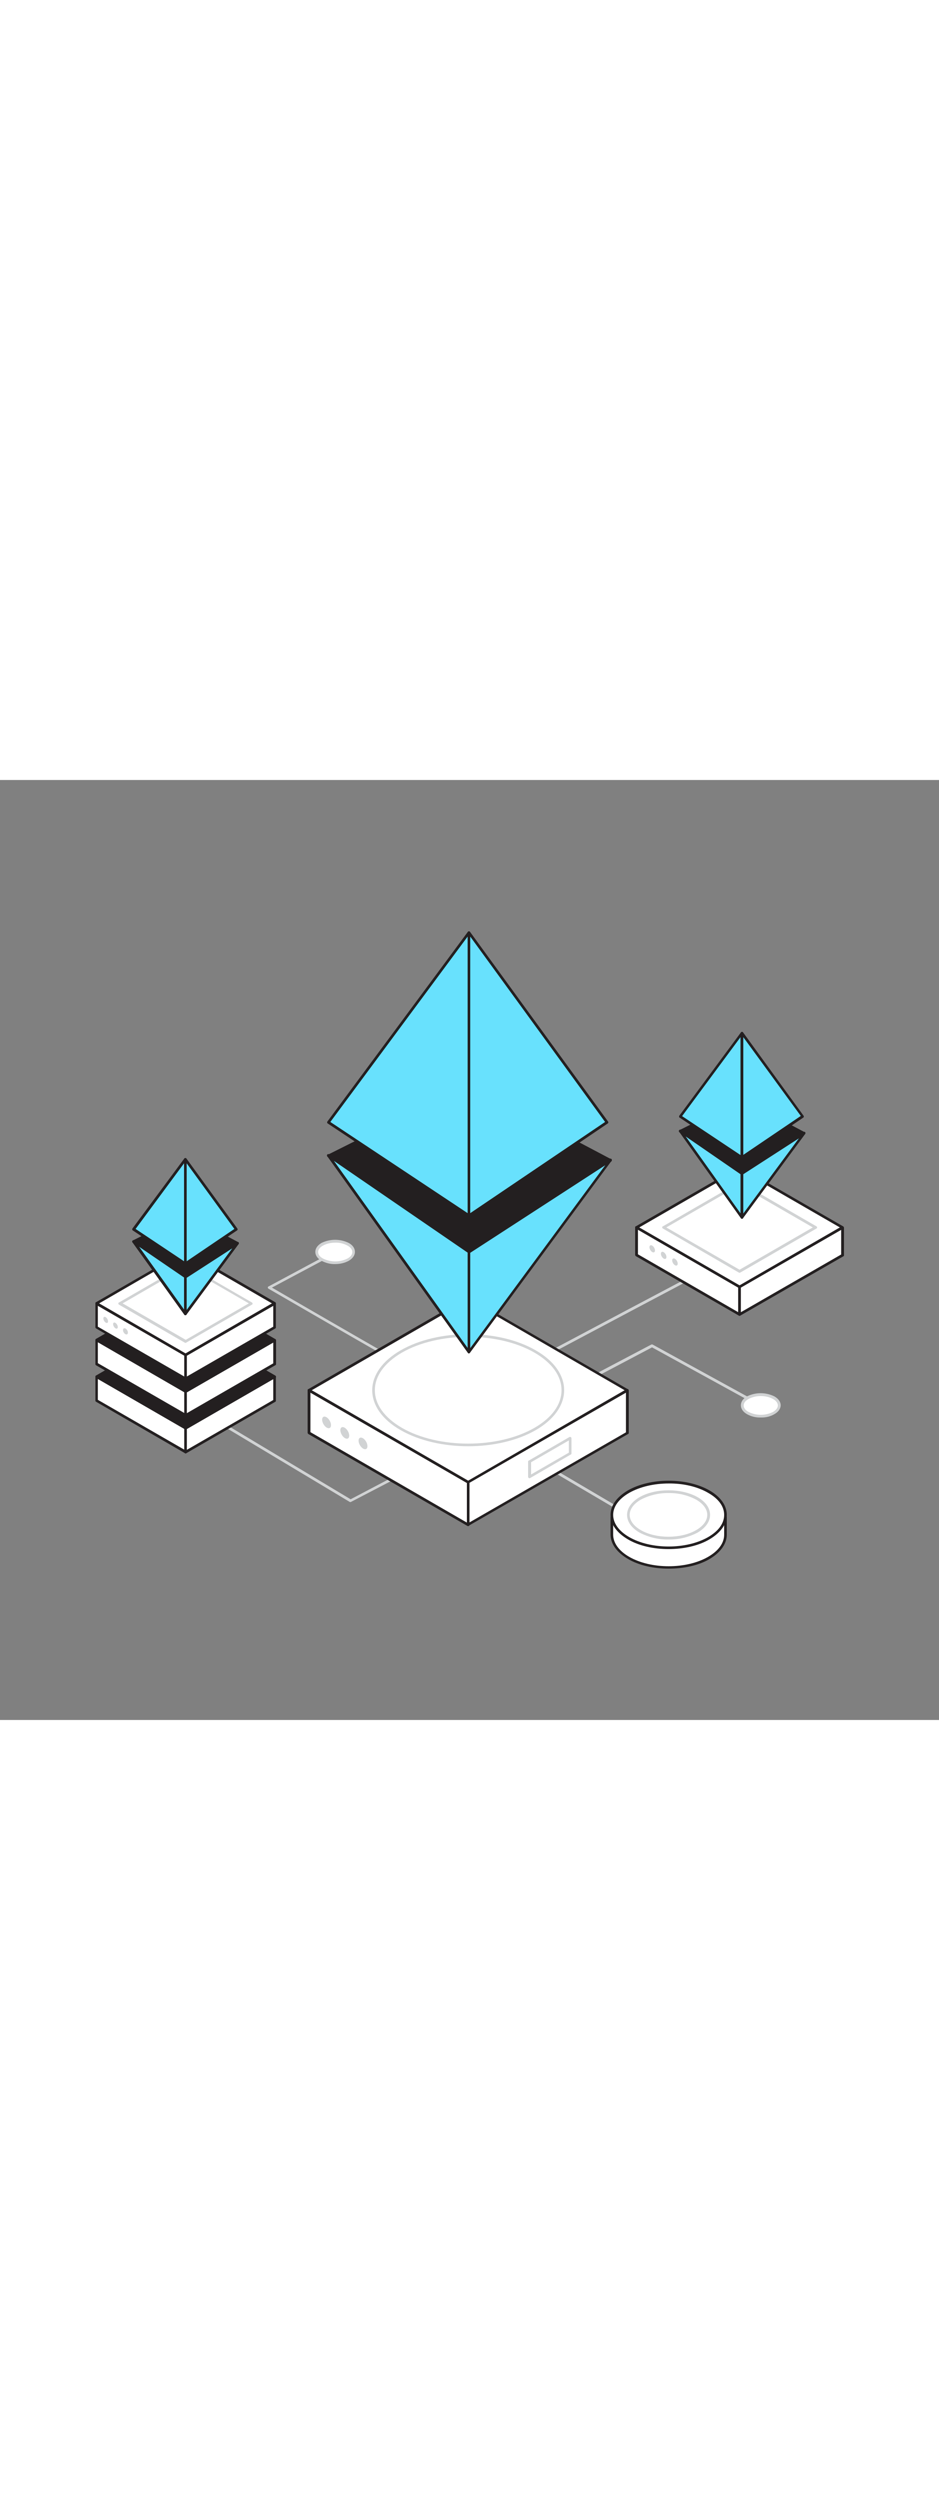 <svg version="1.1" id="Layer_1" xmlns="http://www.w3.org/2000/svg" xmlns:xlink="http://www.w3.org/1999/xlink" x="0px" y="0px" viewBox="0 0 500 500" style="width: 188px;" xml:space="preserve" data-imageid="ethereum-86" imageName="Ethereum" class="illustrations_image">
<rect x="0" y="0" width="500" height="500" fill="#808080" stroke="none"/>
<style type="text/css">
	.st0_ethereum-86{fill:#D1D3D4;}
	.st1_ethereum-86{fill:#FFFFFF;}
	.st2_ethereum-86{fill:#231F20;}
	.st3_ethereum-86{fill:#68E1FD;}
</style>
<g id="line_connection_ethereum-86">
	<path class="st0_ethereum-86" d="M225.4,317.5h-0.2c-2.6-0.7-74-42.2-82.2-46.9c-0.2-0.1-0.4-0.4-0.4-0.6c0-0.3,0.1-0.5,0.4-0.6l31.9-17.1&#10;&#9;&#9;c0.4-0.2,0.8-0.1,1,0.3c0.2,0.4,0.1,0.8-0.3,1l0,0L144.8,270c22.7,13.2,78.4,45.4,80.7,46.1c0.4,0.1,0.6,0.5,0.5,0.9&#10;&#9;&#9;C226,317.3,225.7,317.5,225.4,317.5z"/>
	<path class="st0_ethereum-86" d="M277.9,313.3c-0.4,0-0.7-0.3-0.7-0.7c0-0.3,0.1-0.5,0.3-0.6c3.1-2,111.3-59.1,115.9-61.5&#10;&#9;&#9;c0.4-0.2,0.8,0,0.9,0.4c0.1,0.3,0,0.7-0.3,0.9c-1.1,0.6-112.7,59.5-115.8,61.5C278.2,313.3,278,313.3,277.9,313.3z"/>
	<path class="st0_ethereum-86" d="M186.6,384.1c-0.1,0-0.3,0-0.4-0.1l-92.5-55.4c-0.3-0.2-0.5-0.6-0.2-1c0.2-0.3,0.6-0.5,1-0.2l92.2,55.2&#10;&#9;&#9;l29.5-15.5c0.4-0.2,0.8,0,1,0.3c0.2,0.4,0,0.8-0.3,1l0,0L186.9,384C186.8,384,186.7,384.1,186.6,384.1z"/>
	<path class="st0_ethereum-86" d="M286.7,333.5c-0.4,0-0.7-0.3-0.7-0.7c0-0.3,0.1-0.5,0.4-0.7l60.4-31.8c0.2-0.1,0.5-0.1,0.7,0l58,31.8&#10;&#9;&#9;c0.4,0.2,0.5,0.6,0.3,1c0,0,0,0,0,0c-0.2,0.4-0.6,0.5-1,0.3c0,0,0,0,0,0l-57.6-31.6l-60.1,31.7C287,333.4,286.9,333.5,286.7,333.5z&#10;&#9;&#9;"/>
	<ellipse class="st1_ethereum-86" cx="405.1" cy="332.7" rx="9.9" ry="5.7"/>
	<path class="st0_ethereum-86" d="M405.1,339.1c-2.6,0.1-5.1-0.5-7.4-1.8c-2.1-1.2-3.2-2.9-3.2-4.7s1.1-3.5,3.2-4.7c4.6-2.3,10.1-2.3,14.7,0&#10;&#9;&#9;c2.1,1.2,3.3,2.9,3.3,4.7s-1.2,3.5-3.3,4.7C410.2,338.6,407.6,339.2,405.1,339.1z M405.1,327.7c-2.3,0-4.6,0.5-6.6,1.6&#10;&#9;&#9;c-1.6,0.9-2.5,2.1-2.5,3.4s0.9,2.5,2.5,3.4c4.2,2.1,9.1,2.1,13.2,0c1.6-1,2.5-2.2,2.5-3.4s-0.9-2.5-2.5-3.4&#10;&#9;&#9;C409.7,328.2,407.4,327.7,405.1,327.7L405.1,327.7z"/>
	<ellipse class="st1_ethereum-86" cx="178.5" cy="251.1" rx="9.9" ry="5.7"/>
	<path class="st0_ethereum-86" d="M178.5,257.5c-2.6,0.1-5.1-0.6-7.4-1.8c-2.1-1.2-3.2-2.9-3.2-4.7s1.1-3.4,3.2-4.7c4.6-2.3,10.1-2.3,14.7,0&#10;&#9;&#9;c2.1,1.2,3.2,2.9,3.2,4.7s-1.1,3.4-3.2,4.7C183.6,256.9,181.1,257.5,178.5,257.5z M178.5,246.1c-2.3,0-4.6,0.5-6.6,1.6&#10;&#9;&#9;c-1.6,0.9-2.5,2.1-2.5,3.4s0.9,2.5,2.5,3.4c4.2,2.1,9.1,2.1,13.2,0c1.6-0.9,2.5-2.1,2.5-3.4s-0.9-2.5-2.5-3.4&#10;&#9;&#9;C183.1,246.6,180.8,246,178.5,246.1L178.5,246.1z"/>
	<path class="st0_ethereum-86" d="M343.7,396.8c-0.1,0-0.2,0-0.4-0.1l-54.4-32c-0.3-0.2-0.5-0.7-0.3-1c0,0,0,0,0,0c0.2-0.3,0.6-0.5,1-0.3&#10;&#9;&#9;c0,0,0,0,0,0l54.4,32c0.3,0.2,0.5,0.6,0.3,1C344.3,396.6,344,396.8,343.7,396.8L343.7,396.8z"/>
</g>
<g id="Coins_ethereum-86">
	<path class="st1_ethereum-86" d="M325.8,392.2v9.2c0,4.5,3,8.9,8.9,12.4c11.8,6.8,31,6.8,42.8,0c5.9-3.4,8.9-7.9,8.9-12.4v-9.2H325.8z"/>
	<path class="st2_ethereum-86" d="M356,419.5c-7.9,0-15.8-1.7-21.7-5.2s-9.2-8-9.2-13v-9.1c0-0.4,0.3-0.7,0.7-0.7h0h60.5c0.4,0,0.7,0.3,0.7,0.7&#10;&#9;&#9;v0v9.2c0,4.9-3.3,9.5-9.2,13S363.9,419.5,356,419.5z M326.5,392.9v8.5c0,4.4,3,8.6,8.5,11.8c11.6,6.7,30.5,6.7,42.1,0&#10;&#9;&#9;c5.5-3.2,8.5-7.3,8.5-11.8v-8.5H326.5z"/>
	<ellipse class="st1_ethereum-86" cx="356" cy="390.9" rx="30.3" ry="17.5"/>
	<path class="st2_ethereum-86" d="M356,409.1c-7.9,0-15.8-1.7-21.7-5.2s-9.2-8-9.2-13s3.3-9.5,9.2-13c12-6.9,31.5-6.9,43.5,0&#10;&#9;&#9;c5.9,3.4,9.2,8,9.2,13s-3.3,9.5-9.2,13S363.9,409.1,356,409.1z M356,374.2c-7.6,0-15.2,1.7-21,5c-5.5,3.2-8.5,7.3-8.5,11.7&#10;&#9;&#9;s3,8.6,8.5,11.8c11.6,6.7,30.5,6.7,42.1,0c5.5-3.2,8.5-7.3,8.5-11.8s-3-8.6-8.5-11.7C371.3,375.8,363.6,374.1,356,374.2L356,374.2z&#10;&#9;&#9;"/>
	<ellipse class="st1_ethereum-86" cx="356" cy="390.9" rx="21.4" ry="12.4"/>
	<path class="st0_ethereum-86" d="M356,404c-5.4,0.1-10.7-1.2-15.5-3.7c-4.3-2.5-6.6-5.8-6.6-9.4s2.4-6.9,6.6-9.4c8.5-4.9,22.4-4.9,31,0&#10;&#9;&#9;c4.3,2.5,6.6,5.8,6.6,9.4s-2.4,6.9-6.6,9.4l0,0C366.7,402.8,361.4,404.1,356,404z M356,379.3c-5.1-0.1-10.2,1.1-14.8,3.5&#10;&#9;&#9;c-3.8,2.2-5.9,5.1-5.9,8.1s2.1,5.9,5.9,8.1c8.1,4.7,21.4,4.7,29.5,0l0,0c3.8-2.2,5.9-5.1,5.9-8.1s-2.1-5.9-5.9-8.1&#10;&#9;&#9;C366.2,380.4,361.1,379.2,356,379.3L356,379.3z"/>
</g>
<g id="servers_ethereum-86">
	<polygon class="st1_ethereum-86" points="393.8,284.3 339,252.7 339,238 393.8,269.6 &#9;"/>
	<path class="st2_ethereum-86" d="M393.8,285c-0.1,0-0.2,0-0.4-0.1l-54.8-31.6c-0.2-0.1-0.3-0.4-0.4-0.6V238c0-0.4,0.3-0.7,0.7-0.7&#10;&#9;&#9;c0.1,0,0.2,0,0.4,0.1l54.8,31.6c0.2,0.1,0.3,0.4,0.4,0.6v14.7C394.5,284.7,394.2,285,393.8,285C393.8,285,393.8,285,393.8,285z&#10;&#9;&#9; M339.7,252.3l53.4,30.8V270l-53.4-30.8V252.3z"/>
	<polygon class="st1_ethereum-86" points="448.5,252.8 393.8,284.3 393.8,269.6 448.5,238.1 &#9;"/>
	<path class="st2_ethereum-86" d="M393.8,285c-0.1,0-0.2,0-0.4-0.1c-0.2-0.1-0.3-0.4-0.3-0.6v-14.7c0-0.2,0.1-0.5,0.4-0.6l54.8-31.5&#10;&#9;&#9;c0.2-0.1,0.5-0.1,0.7,0c0.2,0.1,0.3,0.4,0.4,0.6v14.7c0,0.3-0.1,0.5-0.4,0.6l-54.8,31.5C394,285,393.9,285,393.8,285z M394.5,270&#10;&#9;&#9;v13.1l53.4-30.7v-13.1L394.5,270z M448.5,252.8L448.5,252.8z"/>
	<polygon class="st1_ethereum-86" points="393.8,269.6 339,238 393.8,206.4 448.5,238 &#9;"/>
	<path class="st2_ethereum-86" d="M393.8,270.3c-0.1,0-0.2,0-0.4-0.1l-54.8-31.6c-0.2-0.1-0.3-0.4-0.4-0.6c0-0.2,0.1-0.5,0.4-0.6l54.8-31.6&#10;&#9;&#9;c0.2-0.1,0.5-0.1,0.7,0l54.8,31.6c0.2,0.1,0.3,0.4,0.4,0.6c0,0.2-0.1,0.5-0.4,0.6l-54.8,31.6C394,270.3,393.9,270.3,393.8,270.3z&#10;&#9;&#9; M340.4,238l53.4,30.8l53.4-30.8l-53.4-30.8L340.4,238z"/>
	<path class="st0_ethereum-86" d="M393.8,262.1c-0.1,0-0.3,0-0.4-0.1L353,238.6c-0.2-0.1-0.4-0.4-0.4-0.6c0-0.3,0.1-0.5,0.4-0.6l40.5-23.4&#10;&#9;&#9;c0.2-0.1,0.5-0.1,0.7,0l40.5,23.4c0.2,0.1,0.4,0.4,0.4,0.6c0,0.3-0.1,0.5-0.4,0.6L394.2,262C394,262.1,393.9,262.1,393.8,262.1z&#10;&#9;&#9; M354.8,238l39,22.5l39-22.5l-39-22.5L354.8,238z"/>
	<polygon class="st1_ethereum-86" points="98.8,357.5 51.5,330.1 51.5,317.4 98.8,344.8 &#9;"/>
	<path class="st2_ethereum-86" d="M98.8,358.2c-0.1,0-0.2,0-0.3-0.1l-47.4-27.4c-0.2-0.1-0.3-0.4-0.3-0.6v-12.7c0-0.4,0.3-0.7,0.7-0.7&#10;&#9;&#9;c0.1,0,0.2,0,0.3,0.1l47.4,27.4c0.2,0.1,0.4,0.4,0.3,0.6v12.7c0,0.3-0.1,0.5-0.3,0.6C99.1,358.2,99,358.2,98.8,358.2z M52.1,329.7&#10;&#9;&#9;l46,26.5v-11.1l-46-26.5L52.1,329.7z"/>
	<polygon class="st1_ethereum-86" points="146.2,330.2 98.8,357.5 98.8,344.8 146.2,317.5 &#9;"/>
	<path class="st2_ethereum-86" d="M98.8,358.2c-0.1,0-0.2,0-0.3-0.1c-0.2-0.1-0.3-0.4-0.3-0.6v-12.7c0-0.2,0.1-0.5,0.3-0.6l47.4-27.3&#10;&#9;&#9;c0.3-0.2,0.8,0,0.9,0.3c0,0.1,0.1,0.2,0.1,0.3v12.7c0,0.2-0.1,0.5-0.4,0.6l-47.3,27.3C99.1,358.1,99,358.2,98.8,358.2z M99.5,345.2&#10;&#9;&#9;v11.1l46-26.5v-11.1L99.5,345.2z M146.2,330.2L146.2,330.2z"/>
	<polygon class="st2_ethereum-86" points="98.8,344.8 51.5,317.4 98.8,290.1 146.2,317.4 &#9;"/>
	<path class="st2_ethereum-86" d="M98.8,345.5c-0.1,0-0.2,0-0.3-0.1L51.1,318c-0.2-0.1-0.3-0.4-0.3-0.6c0-0.2,0.1-0.5,0.3-0.6l47.4-27.4&#10;&#9;&#9;c0.2-0.1,0.5-0.1,0.7,0l47.4,27.4c0.2,0.1,0.3,0.4,0.4,0.6c0,0.2-0.1,0.5-0.4,0.6l-47.4,27.4C99.1,345.5,99,345.5,98.8,345.5z&#10;&#9;&#9; M52.8,317.4l46,26.5l46-26.5l-46-26.6L52.8,317.4z"/>
	<polygon class="st0_ethereum-86" points="98.8,337.6 63.8,317.4 98.8,297.2 133.9,317.4 &#9;"/>
	<path class="st1_ethereum-86" d="M98.8,338.4c-0.1,0-0.2,0-0.4-0.1l-35-20.2c-0.2-0.1-0.4-0.4-0.4-0.6c0-0.3,0.1-0.5,0.4-0.6l35-20.2&#10;&#9;&#9;c0.2-0.1,0.5-0.1,0.7,0l35,20.2c0.2,0.1,0.4,0.4,0.4,0.6c0,0.3-0.1,0.5-0.4,0.6l-35,20.2C99.1,338.3,99,338.4,98.8,338.4z&#10;&#9;&#9; M65.3,317.4l33.6,19.4l33.6-19.4L98.8,298L65.3,317.4z"/>
	<polygon class="st1_ethereum-86" points="98.8,338 51.5,310.6 51.5,297.9 98.8,325.3 &#9;"/>
	<path class="st2_ethereum-86" d="M98.8,338.7c-0.1,0-0.2,0-0.3-0.1l-47.4-27.3c-0.2-0.1-0.3-0.4-0.3-0.6v-12.7c0-0.2,0.1-0.5,0.3-0.6&#10;&#9;&#9;c0.2-0.1,0.5-0.1,0.7,0l47.4,27.4c0.2,0.1,0.3,0.4,0.3,0.6V338c0,0.2-0.1,0.5-0.3,0.6C99.1,338.7,99,338.7,98.8,338.7z M52.1,310.2&#10;&#9;&#9;l46,26.5v-11.1l-46-26.6L52.1,310.2z"/>
	<polygon class="st1_ethereum-86" points="146.2,310.7 98.8,338 98.8,325.2 146.2,298 &#9;"/>
	<path class="st2_ethereum-86" d="M98.8,338.7c-0.1,0-0.2,0-0.3-0.1c-0.2-0.1-0.4-0.4-0.3-0.6v-12.7c0-0.2,0.1-0.5,0.3-0.6l47.4-27.3&#10;&#9;&#9;c0.2-0.1,0.5-0.1,0.7,0c0.2,0.1,0.3,0.4,0.4,0.6v12.7c0,0.2-0.1,0.5-0.4,0.6l-47.4,27.3C99.1,338.6,99,338.7,98.8,338.7z&#10;&#9;&#9; M99.5,325.7v11.1l46-26.5v-11.1L99.5,325.7z M146.2,310.7L146.2,310.7z"/>
	<polygon class="st2_ethereum-86" points="98.8,325.3 51.5,297.9 98.8,270.6 146.2,297.9 &#9;"/>
	<path class="st2_ethereum-86" d="M98.8,326c-0.1,0-0.2,0-0.3-0.1l-47.4-27.4c-0.2-0.1-0.3-0.4-0.3-0.6c0-0.2,0.1-0.5,0.3-0.6L98.5,270&#10;&#9;&#9;c0.2-0.1,0.5-0.1,0.7,0l47.4,27.4c0.2,0.1,0.3,0.4,0.4,0.6c0,0.2-0.1,0.5-0.4,0.6l-47.4,27.3C99.1,326,99,326,98.8,326z&#10;&#9;&#9; M52.8,297.9l46,26.6l46-26.6l-46-26.5L52.8,297.9z"/>
	<polygon class="st0_ethereum-86" points="98.8,318.1 63.8,297.9 98.8,277.7 133.9,297.9 &#9;"/>
	<path class="st1_ethereum-86" d="M98.8,318.9c-0.1,0-0.2,0-0.4-0.1l-35-20.2c-0.2-0.1-0.4-0.4-0.4-0.6c0-0.3,0.1-0.5,0.4-0.6l35-20.2&#10;&#9;&#9;c0.2-0.1,0.5-0.1,0.7,0l35,20.2c0.2,0.1,0.4,0.4,0.4,0.6c0,0.3-0.1,0.5-0.4,0.6l-35,20.2C99.1,318.8,99,318.9,98.8,318.9z&#10;&#9;&#9; M65.3,297.9l33.6,19.4l33.6-19.4l-33.6-19.4L65.3,297.9z"/>
	<polygon class="st1_ethereum-86" points="98.8,318.5 51.5,291.2 51.5,278.4 98.8,305.8 &#9;"/>
	<path class="st2_ethereum-86" d="M98.8,319.2c-0.1,0-0.2,0-0.3-0.1l-47.4-27.4c-0.2-0.1-0.3-0.4-0.3-0.6v-12.7c0-0.4,0.3-0.7,0.7-0.7&#10;&#9;&#9;c0.1,0,0.2,0,0.3,0.1l47.4,27.4c0.2,0.1,0.3,0.4,0.3,0.6v12.7c0,0.3-0.1,0.5-0.3,0.6C99.1,319.2,99,319.2,98.8,319.2z M52.1,290.8&#10;&#9;&#9;l46,26.5v-11.1l-46-26.5L52.1,290.8z"/>
	<polygon class="st1_ethereum-86" points="146.2,291.2 98.8,318.5 98.8,305.8 146.2,278.5 &#9;"/>
	<path class="st2_ethereum-86" d="M98.8,319.2c-0.1,0-0.2,0-0.3-0.1c-0.2-0.1-0.3-0.4-0.3-0.6v-12.7c0-0.3,0.1-0.5,0.3-0.6l47.4-27.3&#10;&#9;&#9;c0.3-0.2,0.8,0,0.9,0.3c0,0.1,0.1,0.2,0.1,0.3v12.7c0,0.2-0.1,0.5-0.4,0.6l-47.3,27.3C99.1,319.1,99,319.2,98.8,319.2z M99.5,306.2&#10;&#9;&#9;v11.1l46-26.5v-11.1L99.5,306.2z M146.2,291.2L146.2,291.2z"/>
	<polygon class="st1_ethereum-86" points="98.8,305.8 51.5,278.4 98.8,251.1 146.2,278.4 &#9;"/>
	<path class="st2_ethereum-86" d="M98.8,306.5c-0.1,0-0.2,0-0.3-0.1L51.1,279c-0.3-0.2-0.4-0.6-0.2-1c0.1-0.1,0.1-0.2,0.2-0.2l47.4-27.4&#10;&#9;&#9;c0.2-0.1,0.5-0.1,0.7,0l47.4,27.4c0.3,0.2,0.4,0.6,0.2,1c-0.1,0.1-0.1,0.2-0.2,0.2l-47.4,27.4C99.1,306.5,99,306.5,98.8,306.5z&#10;&#9;&#9; M52.8,278.4l46,26.6l46-26.6l-46-26.6L52.8,278.4z"/>
	<path class="st0_ethereum-86" d="M98.8,299.4c-0.1,0-0.3,0-0.4-0.1l-35-20.2c-0.2-0.1-0.4-0.4-0.4-0.6c0-0.3,0.1-0.5,0.4-0.6l35-20.2&#10;&#9;&#9;c0.2-0.1,0.5-0.1,0.7,0l35,20.2c0.2,0.1,0.4,0.4,0.4,0.6c0,0.3-0.1,0.5-0.4,0.6l-35,20.2C99.1,299.3,99,299.4,98.8,299.4z&#10;&#9;&#9; M65.3,278.4l33.6,19.4l33.6-19.4l-33.6-19.4L65.3,278.4z"/>
	<ellipse transform="matrix(0.866 -0.5 0.5 0.866 -137.694 72.683)" class="st0_ethereum-86" cx="66.8" cy="293.3" rx="1.1" ry="1.8"/>
	<ellipse transform="matrix(0.866 -0.5 0.5 0.866 -136.881 69.652)" class="st0_ethereum-86" cx="61.5" cy="290.2" rx="1" ry="1.8"/>
	<ellipse transform="matrix(0.866 -0.5 0.5 0.866 -136.07 66.62)" class="st0_ethereum-86" cx="56.3" cy="287.2" rx="1" ry="1.8"/>
	<polygon class="st1_ethereum-86" points="249.3,396.2 164.6,347.3 164.6,324.6 249.3,373.5 &#9;"/>
	<path class="st2_ethereum-86" d="M249.3,396.9c-0.1,0-0.2,0-0.4-0.1l-84.7-48.9c-0.2-0.1-0.3-0.4-0.4-0.6v-22.7c0-0.2,0.1-0.5,0.4-0.6&#10;&#9;&#9;c0.2-0.1,0.5-0.1,0.7,0l84.7,48.9c0.2,0.1,0.3,0.4,0.4,0.6v22.7c0,0.3-0.1,0.5-0.4,0.6C249.5,396.8,249.4,396.9,249.3,396.9z&#10;&#9;&#9; M165.3,346.9l83.3,48.1v-21.1l-83.3-48L165.3,346.9z"/>
	<polygon class="st1_ethereum-86" points="334,347.4 249.3,396.1 249.3,373.4 334,324.6 &#9;"/>
	<path class="st2_ethereum-86" d="M249.3,396.8c-0.4,0-0.7-0.3-0.7-0.7c0,0,0,0,0,0v-22.7c0-0.3,0.1-0.5,0.4-0.6l84.7-48.8&#10;&#9;&#9;c0.2-0.1,0.5-0.1,0.7,0c0.2,0.1,0.3,0.4,0.4,0.6v22.7c0,0.3-0.1,0.5-0.4,0.6l-84.7,48.7C249.5,396.7,249.4,396.8,249.3,396.8z&#10;&#9;&#9; M250,373.8v21.1l83.3-47.9v-21.1L250,373.8z M334,347.4L334,347.4z"/>
	<polygon class="st1_ethereum-86" points="249.3,373.5 164.6,324.6 249.3,275.7 334,324.6 &#9;"/>
	<path class="st2_ethereum-86" d="M249.3,374.2c-0.1,0-0.2,0-0.4-0.1l-84.7-48.9c-0.2-0.1-0.3-0.4-0.4-0.6c0-0.2,0.1-0.5,0.4-0.6l84.7-48.9&#10;&#9;&#9;c0.2-0.1,0.5-0.1,0.7,0l84.6,48.9c0.2,0.1,0.4,0.4,0.4,0.6c0,0.3-0.1,0.5-0.4,0.6l-84.7,48.9C249.5,374.1,249.4,374.2,249.3,374.2z&#10;&#9;&#9; M166,324.6l83.3,48.1l83.3-48.1l-83.2-48.1L166,324.6z"/>
	<ellipse class="st1_ethereum-86" cx="249.3" cy="324.6" rx="50.4" ry="29.1"/>
	<path class="st0_ethereum-86" d="M249.3,354.4c-13,0-26.1-2.9-36-8.6c-9.8-5.6-15.1-13.2-15.1-21.2s5.4-15.6,15.1-21.2&#10;&#9;&#9;c19.9-11.5,52.2-11.5,72,0c9.8,5.6,15.1,13.2,15.1,21.2s-5.4,15.6-15.1,21.2C275.4,351.5,262.3,354.4,249.3,354.4z M249.3,296.2&#10;&#9;&#9;c-12.8,0-25.6,2.8-35.3,8.4c-9.3,5.4-14.4,12.5-14.4,20s5.1,14.6,14.4,20c19.4,11.2,51.1,11.2,70.6,0c9.3-5.4,14.4-12.4,14.4-20&#10;&#9;&#9;s-5.1-14.6-14.4-20C274.9,299,262.1,296.2,249.3,296.2L249.3,296.2z"/>
	<polygon class="st1_ethereum-86" points="303.6,358.2 282,370.7 282,362.5 303.6,350.1 &#9;"/>
	<path class="st0_ethereum-86" d="M282,371.4c-0.1,0-0.3,0-0.4-0.1c-0.2-0.1-0.4-0.4-0.4-0.6v-8.1c0-0.3,0.1-0.5,0.4-0.6l21.6-12.5&#10;&#9;&#9;c0.2-0.1,0.5-0.1,0.7,0c0.2,0.1,0.4,0.4,0.4,0.6v8.1c0,0.3-0.1,0.5-0.4,0.6l-21.6,12.5C282.3,371.4,282.2,371.4,282,371.4z&#10;&#9;&#9; M282.8,362.9v6.5l20.1-11.6v-6.5L282.8,362.9z M303.6,358.2L303.6,358.2z"/>
	<ellipse transform="matrix(0.866 -0.5 0.5 0.866 -150.553 143.924)" class="st0_ethereum-86" cx="193.3" cy="352.9" rx="1.9" ry="3.4"/>
	<ellipse transform="matrix(0.866 -0.5 0.5 0.866 -149.054 138.336)" class="st0_ethereum-86" cx="183.6" cy="347.3" rx="1.9" ry="3.4"/>
	<ellipse transform="matrix(0.866 -0.5 0.5 0.866 -147.555 132.748)" class="st0_ethereum-86" cx="173.9" cy="341.7" rx="1.9" ry="3.4"/>
	<ellipse transform="matrix(0.866 -0.5 0.5 0.866 -80.042 214.053)" class="st0_ethereum-86" cx="359.4" cy="256.4" rx="1.2" ry="2.1"/>
	<ellipse transform="matrix(0.866 -0.5 0.5 0.866 -79.098 210.554)" class="st0_ethereum-86" cx="353.4" cy="252.9" rx="1.2" ry="2.1"/>
	<ellipse transform="matrix(0.866 -0.5 0.5 0.866 -78.163 207.052)" class="st0_ethereum-86" cx="347.3" cy="249.4" rx="1.2" ry="2.1"/>
</g>
<g id="Ethereum_ethereum-86">
	<polygon class="st2_ethereum-86" points="174.9,199.8 249.7,162.4 325.1,202.2 250,251.1 &#9;"/>
	<path class="st2_ethereum-86" d="M250,251.8c-0.1,0-0.3,0-0.4-0.1l-75.1-51.2c-0.2-0.1-0.3-0.4-0.3-0.6c0-0.2,0.2-0.5,0.4-0.6l74.8-37.4&#10;&#9;&#9;c0.2-0.1,0.4-0.1,0.6,0l75.4,39.8c0.2,0.1,0.4,0.3,0.4,0.6c0,0.2-0.1,0.5-0.3,0.6l-75.1,48.9C250.3,251.7,250.1,251.8,250,251.8z&#10;&#9;&#9; M176.3,199.9l73.7,50.3l73.7-48l-74-39.1L176.3,199.9z"/>
	<polygon class="st3_ethereum-86 targetColor" points="249.7,81.2 249.7,231.8 323.1,182.1 &#9;" style="fill: rgb(104, 225, 253);"/>
	<path class="st2_ethereum-86" d="M249.7,232.5c-0.1,0-0.2,0-0.3-0.1c-0.2-0.1-0.4-0.4-0.4-0.6V81.2c0-0.3,0.2-0.6,0.5-0.7&#10;&#9;&#9;c0.3-0.1,0.6,0,0.8,0.3l73.5,100.9c0.1,0.2,0.2,0.3,0.1,0.5c0,0.2-0.1,0.4-0.3,0.5l-73.4,49.7C249.9,232.4,249.8,232.5,249.7,232.5&#10;&#9;&#9;z M250.4,83.3v147.1l71.8-48.5L250.4,83.3z"/>
	<polygon class="st3_ethereum-86 targetColor" points="249.7,81.2 174.9,182.1 249.7,231.8 &#9;" style="fill: rgb(104, 225, 253);"/>
	<path class="st2_ethereum-86" d="M249.7,232.5c-0.1,0-0.3,0-0.4-0.1l-74.8-49.7c-0.2-0.1-0.3-0.3-0.3-0.5c0-0.2,0-0.4,0.1-0.5l74.8-100.9&#10;&#9;&#9;c0.2-0.2,0.5-0.3,0.8-0.2c0.3,0.1,0.5,0.4,0.5,0.7v150.6c0,0.3-0.1,0.5-0.4,0.6C249.9,232.4,249.8,232.5,249.7,232.5z M175.9,181.9&#10;&#9;&#9;l73.1,48.5V83.3L175.9,181.9z"/>
	<polygon class="st3_ethereum-86 targetColor" points="174.9,199.8 249.7,304.3 249.7,251.1 &#9;" style="fill: rgb(104, 225, 253);"/>
	<path class="st2_ethereum-86" d="M249.7,305c-0.2,0-0.4-0.1-0.6-0.3l-74.8-104.5c-0.3-0.3-0.3-0.7,0-1s0.7-0.3,1,0l0,0l74.8,51.2&#10;&#9;&#9;c0.2,0.1,0.3,0.3,0.3,0.6v53.2c0,0.3-0.2,0.6-0.5,0.7C249.8,305,249.8,305,249.7,305z M177.8,202.6l71.2,99.5v-50.7L177.8,202.6z"/>
	<polygon class="st3_ethereum-86 targetColor" points="249.7,304.3 325.1,202.2 249.7,251.1 &#9;" style="fill: rgb(104, 225, 253);"/>
	<path class="st2_ethereum-86" d="M249.7,305c-0.1,0-0.1,0-0.2,0c-0.3-0.1-0.5-0.4-0.5-0.7v-53.3c0-0.2,0.1-0.5,0.3-0.6l75.4-48.9&#10;&#9;&#9;c0.3-0.2,0.7-0.1,0.9,0.1c0.2,0.2,0.3,0.6,0.1,0.9l-75.4,102.1C250.1,304.9,249.9,305,249.7,305z M250.4,251.5v50.7l71.9-97.3&#10;&#9;&#9;L250.4,251.5z"/>
	<polygon class="st2_ethereum-86" points="71.2,245.5 98.7,231.7 126.5,246.4 98.8,264.4 &#9;"/>
	<path class="st2_ethereum-86" d="M98.8,265.1c-0.1,0-0.3,0-0.4-0.1l-27.7-18.9c-0.2-0.1-0.3-0.4-0.3-0.6c0-0.2,0.2-0.5,0.4-0.6l27.6-13.8&#10;&#9;&#9;c0.2-0.1,0.4-0.1,0.6,0l27.8,14.7c0.2,0.1,0.4,0.3,0.4,0.6c0,0.2-0.1,0.5-0.3,0.6l-27.7,18C99.1,265.1,99,265.1,98.8,265.1z&#10;&#9;&#9; M72.5,245.6l26.3,18l26.3-17.1l-26.4-14L72.5,245.6z"/>
	<polygon class="st3_ethereum-86 targetColor" points="98.7,201.8 98.7,257.3 125.8,239 &#9;" style="fill: rgb(104, 225, 253);"/>
	<path class="st2_ethereum-86" d="M98.7,258c-0.1,0-0.2,0-0.3-0.1c-0.2-0.1-0.4-0.4-0.4-0.6v-55.5c0-0.3,0.2-0.6,0.5-0.7c0.3-0.1,0.6,0,0.8,0.3&#10;&#9;&#9;l27.1,37.2c0.1,0.2,0.2,0.4,0.1,0.5c0,0.2-0.1,0.4-0.3,0.5l-27.1,18.3C99,257.9,98.9,258,98.7,258z M99.4,203.9V256l25.4-17.2&#10;&#9;&#9;L99.4,203.9z"/>
	<polygon class="st3_ethereum-86 targetColor" points="98.7,201.8 71.2,239 98.7,257.3 &#9;" style="fill: rgb(104, 225, 253);"/>
	<path class="st2_ethereum-86" d="M98.7,258c-0.1,0-0.3,0-0.4-0.1l-27.6-18.3c-0.3-0.2-0.4-0.6-0.2-1c0,0,0,0,0,0l27.6-37.2&#10;&#9;&#9;c0.2-0.3,0.7-0.4,1-0.1c0.2,0.1,0.3,0.3,0.3,0.6v55.5c0,0.3-0.1,0.5-0.4,0.6C99,258,98.8,258,98.7,258z M72.2,238.8L98,256v-52.1&#10;&#9;&#9;L72.2,238.8z"/>
	<polygon class="st3_ethereum-86 targetColor" points="71.2,245.5 98.7,284 98.7,264.4 &#9;" style="fill: rgb(104, 225, 253);"/>
	<path class="st2_ethereum-86" d="M98.7,284.7c-0.2,0-0.4-0.1-0.6-0.3l-27.6-38.5c-0.2-0.3-0.2-0.6,0.1-0.9c0.2-0.2,0.6-0.3,0.9-0.1l27.6,18.9&#10;&#9;&#9;c0.2,0.1,0.3,0.3,0.3,0.6V284c0,0.3-0.2,0.6-0.5,0.7L98.7,284.7z M74.1,248.3l24,33.5v-17.1L74.1,248.3z"/>
	<polygon class="st3_ethereum-86 targetColor" points="98.7,284 126.5,246.4 98.7,264.4 &#9;" style="fill: rgb(104, 225, 253);"/>
	<path class="st2_ethereum-86" d="M98.7,284.7c-0.1,0-0.1,0-0.2,0c-0.3-0.1-0.5-0.4-0.5-0.7v-19.6c0-0.2,0.1-0.5,0.3-0.6l27.8-18&#10;&#9;&#9;c0.3-0.2,0.8-0.1,1,0.2c0.1,0.2,0.1,0.5,0,0.8l-27.8,37.6C99.2,284.6,99,284.7,98.7,284.7z M99.4,264.8v17.1l24.3-32.8L99.4,264.8z&#10;&#9;&#9;"/>
	<polygon class="st2_ethereum-86" points="362.2,186.8 395.1,170.3 428.2,187.8 395.2,209.3 &#9;"/>
	<path class="st2_ethereum-86" d="M395.2,210c-0.1,0-0.3,0-0.4-0.1l-33-22.5c-0.3-0.2-0.4-0.7-0.2-1c0.1-0.1,0.2-0.2,0.3-0.2l32.8-16.4&#10;&#9;&#9;c0.2-0.1,0.4-0.1,0.6,0l33.1,17.5c0.2,0.1,0.4,0.3,0.4,0.6c0,0.2-0.1,0.5-0.3,0.6l-33,21.5C395.4,210,395.3,210,395.2,210z&#10;&#9;&#9; M363.6,186.9l31.6,21.6l31.6-20.6l-31.7-16.8L363.6,186.9z"/>
	<polygon class="st3_ethereum-86 targetColor" points="395.1,134.7 395.1,200.8 427.3,179 &#9;" style="fill: rgb(104, 225, 253);"/>
	<path class="st2_ethereum-86" d="M395.1,201.5c-0.4,0-0.7-0.3-0.7-0.7v-66.1c0-0.3,0.2-0.6,0.5-0.7c0.3-0.1,0.6,0,0.8,0.3l32.2,44.3&#10;&#9;&#9;c0.1,0.2,0.2,0.3,0.1,0.5c0,0.2-0.1,0.4-0.3,0.5l-32.2,21.8C395.3,201.5,395.2,201.5,395.1,201.5z M395.8,136.8v62.6l30.6-20.7&#10;&#9;&#9;L395.8,136.8z"/>
	<polygon class="st3_ethereum-86 targetColor" points="395.1,134.7 362.2,179 395.1,200.8 &#9;" style="fill: rgb(104, 225, 253);"/>
	<path class="st2_ethereum-86" d="M395.1,201.5c-0.1,0-0.3,0-0.4-0.1l-32.8-21.8c-0.2-0.1-0.3-0.3-0.3-0.5c0-0.2,0-0.4,0.1-0.5l32.8-44.3&#10;&#9;&#9;c0.2-0.3,0.7-0.4,1-0.1c0.2,0.1,0.3,0.3,0.3,0.6v66.1C395.8,201.2,395.4,201.5,395.1,201.5L395.1,201.5z M363.2,178.8l31.1,20.7&#10;&#9;&#9;v-62.7L363.2,178.8z"/>
	<polygon class="st3_ethereum-86 targetColor" points="362.2,186.8 395.1,232.7 395.1,209.3 &#9;" style="fill: rgb(104, 225, 253);"/>
	<path class="st2_ethereum-86" d="M395.1,233.4c-0.2,0-0.4-0.1-0.6-0.3l-32.8-45.9c-0.3-0.3-0.3-0.7,0-1s0.7-0.3,1,0l32.8,22.5&#10;&#9;&#9;c0.2,0.1,0.3,0.3,0.3,0.6v23.4c0,0.3-0.2,0.6-0.5,0.7C395.2,233.3,395.1,233.4,395.1,233.4z M365.1,189.6l29.2,40.9v-20.8&#10;&#9;&#9;L365.1,189.6z"/>
	<polygon class="st3_ethereum-86 targetColor" points="395.1,232.7 428.2,187.8 395.1,209.3 &#9;" style="fill: rgb(104, 225, 253);"/>
	<path class="st2_ethereum-86" d="M395.1,233.4c-0.1,0-0.1,0-0.2,0c-0.3-0.1-0.5-0.4-0.5-0.7v-23.4c0-0.2,0.1-0.5,0.3-0.6l33.1-21.5&#10;&#9;&#9;c0.3-0.2,0.7-0.1,0.9,0.1c0.2,0.2,0.3,0.6,0.1,0.9l-33.1,44.8C395.5,233.2,395.3,233.4,395.1,233.4z M395.8,209.7v20.9l29.6-40&#10;&#9;&#9;L395.8,209.7z"/>
</g>
</svg>